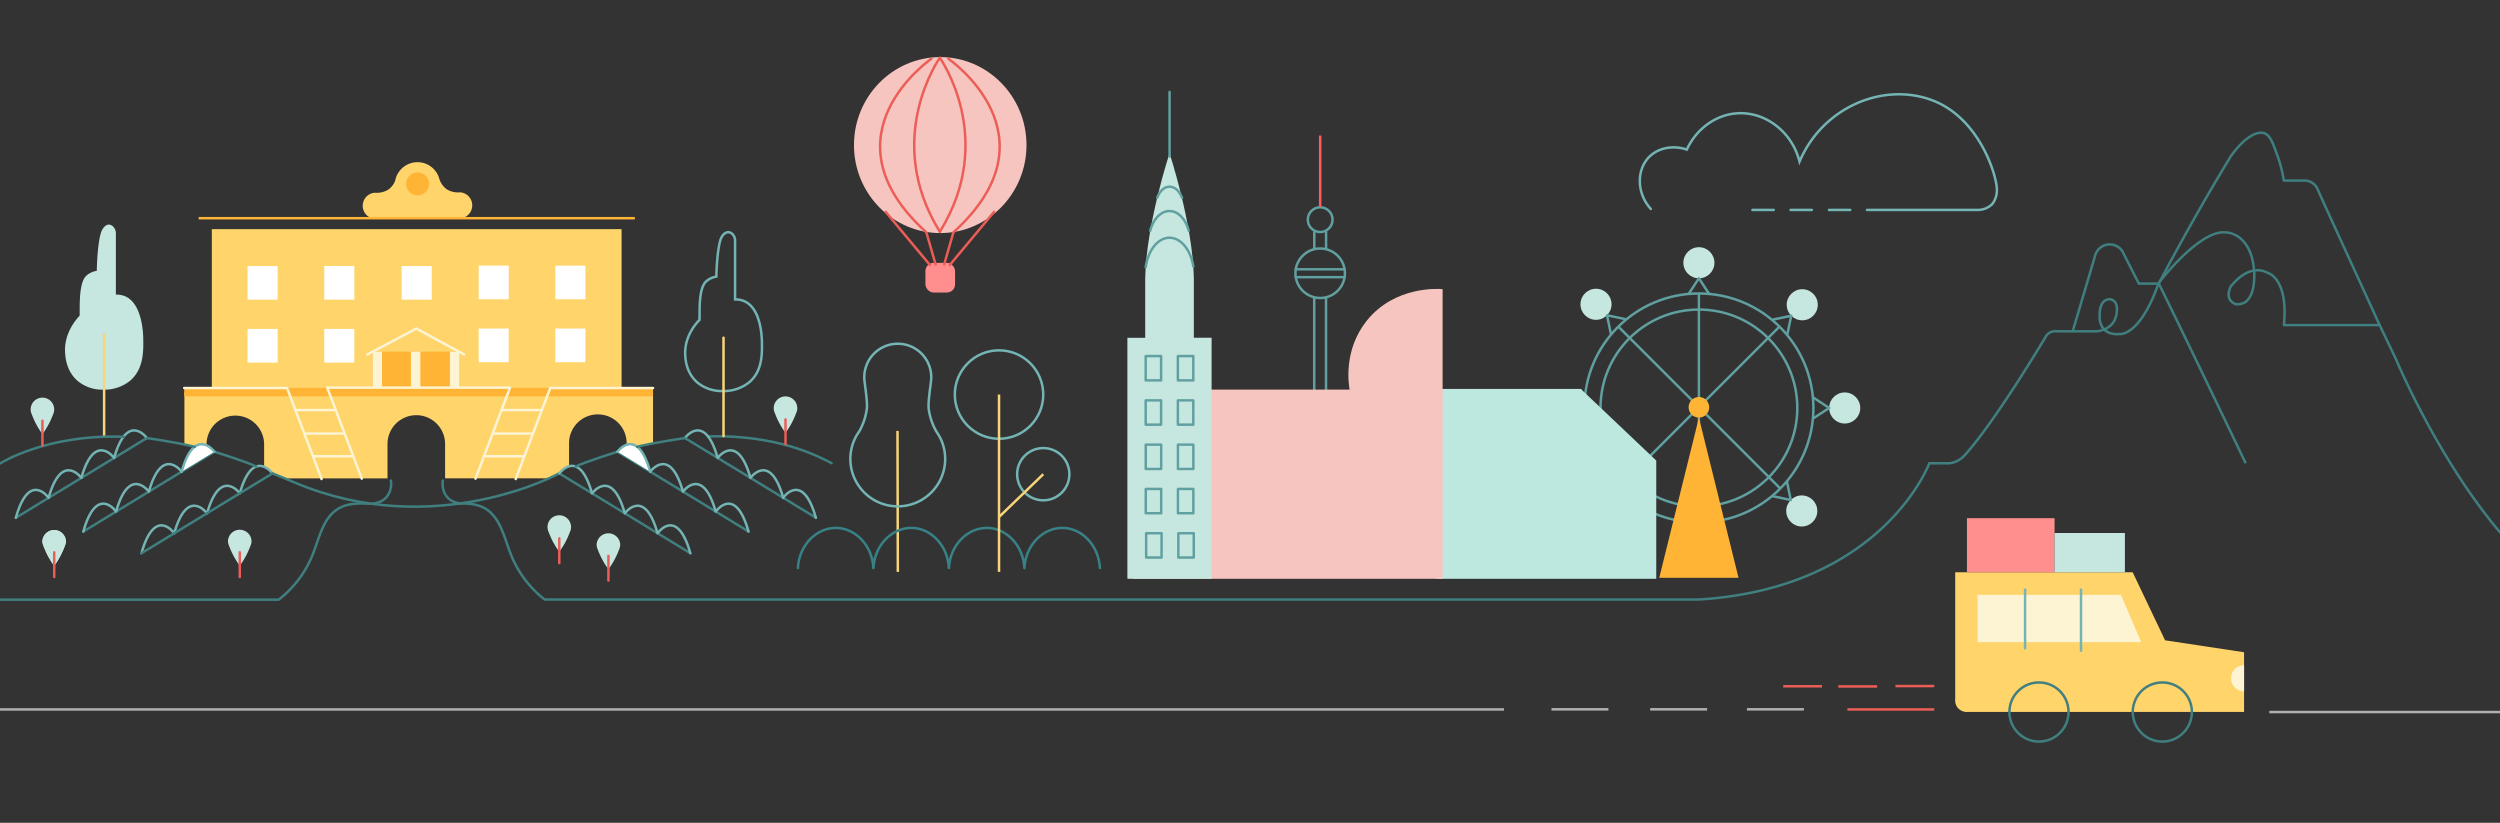 <svg xmlns:xlink="http://www.w3.org/1999/xlink" xmlns="http://www.w3.org/2000/svg" focusable="false" viewBox="0 0 1002 330" preserveAspectRatio="xMaxYMid slice" class="_y6l2f9" width="1185"  height="390" ><rect x="0" y="0" width="1002" height="330" fill="#333333" stroke="none"/><g style="isolation: isolate;"><path d="M228.08 187v-8.92a11.54 11.54 0 1 1 23.07 0v.28a4.2 4.2 0 0 1 4.23.82l6.36-1.39v-20.68h-94l.17.15h-94v21l4.17.91a4.23 4.23 0 0 1 4.7-.64v-.3a11.54 11.54 0 0 1 23.08 0v8.89a7.16 7.16 0 0 1 3.45 2.74l5 2h41v-13.8a11.54 11.54 0 0 1 23.08 0v13.78h41l4.81-2a6.83 6.83 0 0 1 3.88-2.84z" fill="#FFD46B"></path><path fill="#FFD46B" d="M84.9 91.96h164.23v65.31H84.9z"></path><path fill="#FFFFFF" d="M111.27 131.96v13.48H99.22v-13.48zM111.28 106.75v13.48H99.23v-13.48zM142 131.96v13.48h-12.05v-13.48zM142.01 106.74v13.48h-12.05v-13.48zM173.04 106.75v13.48h-12.05v-13.48zM234.63 131.8v13.48h-12.05V131.8zM234.63 106.59v13.48h-12.05v-13.48zM203.89 131.8v13.48h-12.05V131.8zM203.9 106.58v13.48h-12.05v-13.48z"></path><path d="M189.28 82.42a5.24 5.24 0 0 0-4.82-5.22 8.83 8.83 0 0 1-5.38-1.2 8.33 8.33 0 0 1-3.16-4.76 9.09 9.09 0 0 0-17.52 1.26 7.8 7.8 0 0 1-2.8 3.63 8.79 8.79 0 0 1-5.37 1.23A5.24 5.24 0 0 0 149 87.57h36.09a5.27 5.27 0 0 0 4.19-5.15z" fill="#FFD46B"></path><circle cx="167.36" cy="73.82" r="4.61" fill="#FFB436" style="mix-blend-mode: multiply;"></circle><path fill="#FFB436" d="M184.08 155.58v-14.52h-34.8v14.52H73.83v3.38h187.91v-3.38h-77.66z" style="mix-blend-mode: multiply;"></path><path fill="none" stroke="#FDF4D3" stroke-linecap="round" stroke-miterlimit="10" d="M186.03 142.21l-19.19-10.41-19.66 10.41"></path><path fill="#FDF4D3" d="M149.35 141.06h3.76v14.42h-3.76zM164.72 141.06h3.76v14.42h-3.76zM180.34 141.06h3.76v14.42h-3.76z"></path><path fill="none" stroke="#FDF4D3" stroke-linecap="round" stroke-linejoin="round" d="M122.41 173.88h15.48M125.42 182.99h16.26M118.63 164.47h15.73M128.89 192.11l-13.84-36.47H73.83M213.16 173.88h-15.48M210.15 182.99h-16.26M216.95 164.47h-15.73M206.69 192.11l13.84-36.47h41.21M190.58 191.95l13.84-36.47H131.16L145 191.95"></path><path fill="none" stroke="#FFB436" stroke-miterlimit="10" d="M79.63 87.57h174.81" style="mix-blend-mode: multiply;"></path><path d="M661.65 83.86C655.76 77.37 656 68 661 63c3.66-3.68 9.58-4.77 15.08-2.94 3.87-8.42 11.79-14.11 20.49-14.55 11.06-.57 21.68 7.43 24.68 19.38C730.53 43 755 32.79 774.71 40.41c18.84 7.27 25.74 30.45 25.64 35.88a8.93 8.93 0 0 1-1.85 5.6 8.17 8.17 0 0 1-5.56 2.36h-44.66M726.17 84.25h-8.51M741.57 84.25h-8.51M710.89 84.25h-8.51" fill="none" stroke="#75B4B4" stroke-linecap="round" stroke-miterlimit="10" style="mix-blend-mode: multiply;"></path><path d="M867.77 256.75l-13-27.28h-71.12v51a4.74 4.74 0 0 0 1.14 3.49 4.84 4.84 0 0 0 3.85 1.51h110.78v-23.93z" fill="#FFD46B"></path><circle cx="817.22" cy="285.49" r="11.85" fill="none" stroke="#407F7F" stroke-miterlimit="10" style="mix-blend-mode: multiply;"></circle><circle cx="866.66" cy="285.49" r="11.85" fill="none" stroke="#407F7F" stroke-miterlimit="10" style="mix-blend-mode: multiply;"></circle><path fill="none" stroke="#EC5D57" stroke-miterlimit="10" d="M775.24 284.46h-34.8M775.24 275.09H759.7M752.34 275.24h-15.55M730.26 275.17h-15.54"></path><path fill="#FF8E8F" d="M788.35 207.8h35.12v21.67h-35.12z"></path><path fill="#C6E7E0" d="M823.47 213.74h28.19v15.73h-28.19z"></path><path d="M894.22 272a5.2 5.2 0 0 0 5.2 5.21v-10.46a5.2 5.2 0 0 0-5.2 5.25zM820.09 257.48h38.1l-8.12-18.95H792.6v18.95h27.49z" fill="#FDF4D3"></path><path fill="none" stroke="#75B4B4" stroke-miterlimit="10" d="M834.07 236.03v25.3M811.65 236.03v24.33"></path><path d="M0 284.46h602.81M621.83 284.41h22.83M661.38 284.41h22.83M700.16 284.41H723M909.52 285.5H1002" fill="none" stroke="#B0B0B0" stroke-miterlimit="10"></path><g fill="none" stroke="#407F7F"><path d="M830.76 132.83l8.88-29.94a6.08 6.08 0 0 1 11-2.11q3.3 6.52 6.61 13h8c9.52 19.16 34.82 72 34.82 72" stroke-miterlimit="10" stroke="#407F7F" fill="none"></path><path d="M865.23 113.49s16.33-21.55 26.95-20.23c0 0 10 0 11.28 15.27 0 0 1.32 14.37-7.3 13.49 0 0-4.65-1.11-2.21-6.86 0 0 7.07-10.17 15.26-5.53 0 0 8 2.21 6.19 20.79h38.42" stroke-linejoin="round" stroke="#407F7F" fill="none"></path><path d="M182.26 202c4.22-.22 8.7-.2 12.33 2 6 3.66 7.55 11.68 10.18 18.34a42.82 42.82 0 0 0 13.53 18.06h462.62c73.79-4.57 92.35-54.61 92.35-54.61h8a9.7 9.7 0 0 0 3.36-1 11.31 11.31 0 0 0 2.61-2c11.92-12.91 32.34-47.14 32.34-47.14a5 5 0 0 1 1.91-2.2 4.84 4.84 0 0 1 3-.55h15.76s7.79-.37 8.16-8c0 0 .74-3.89-2.41-4.82 0 0-4.82-.92-4.45 7.24 0 0-.37 7.41 8.16 6.67 0 0 7.79.93 15.21-19.65q5.85-11.1 12.23-22.5 8.38-15 16.82-28.87c4.68-6.79 10.25-10.74 13.72-9.39 2.23.87 3.29 3.83 5.19 9.15a52.17 52.17 0 0 1 2.47 9.76h8.78a6 6 0 0 1 3.09 1.24 6 6 0 0 1 1.78 2.43c1 2.46 10.94 24 24.48 53.65l6.79 14.19s16.48 39.61 41.73 69.46M156.69 192.73s1.42 8.32-7.7 9.33M177.47 192.73s-1.32 8.19 7.2 9.18M148 202c-4.25-.22-8.76-.2-12.42 2-6.09 3.66-7.6 11.7-10.25 18.37a43 43 0 0 1-13.63 18.09H0" stroke-linecap="round" stroke-linejoin="round" stroke="#407F7F" fill="none"></path></g><g style="mix-blend-mode: multiply;"><circle cx="680.92" cy="163.63" r="45.89" fill="none" stroke="#61A0A0" stroke-miterlimit="10"></circle><circle cx="680.92" cy="163.63" r="39.44" fill="none" stroke="#61A0A0" stroke-miterlimit="10"></circle><path fill="none" stroke="#61A0A0" stroke-miterlimit="10" d="M680.92 117.73v91.79"></path><path fill="#FFB436" d="M680.92 167.5l-15.9 64.21h31.79l-15.89-64.21z" style="mix-blend-mode: multiply;"></path><circle cx="680.92" cy="105.42" r="6.23" fill="#C6E7E0" style="mix-blend-mode: multiply;"></circle><path fill="none" stroke="#61A0A0" stroke-linejoin="round" d="M676.78 117.97l4.14-6.32 4.13 6.32"></path><path fill="none" stroke="#61A0A0" stroke-miterlimit="10" d="M648.56 130.95l64.9 64.9"></path><circle cx="622.47" cy="163.36" r="6.23" fill="#C6E7E0" style="mix-blend-mode: multiply;"></circle><path fill="none" stroke="#61A0A0" stroke-linejoin="round" d="M635.02 167.5l-6.32-4.14 6.32-4.13"></path><circle cx="739.36" cy="163.63" r="6.23" fill="#C6E7E0" style="mix-blend-mode: multiply;"></circle><path fill="none" stroke="#61A0A0" stroke-linejoin="round" d="M726.81 167.76l6.32-4.13-6.32-4.14"></path><circle cx="639.68" cy="122.07" r="6.23" fill="#C6E7E0" style="mix-blend-mode: multiply;"></circle><path fill="none" stroke="#61A0A0" stroke-linejoin="round" d="M645.63 133.87l-1.54-7.39 7.39 1.55"></path><circle cx="722.15" cy="204.91" r="6.23" fill="#C6E7E0" style="mix-blend-mode: multiply;"></circle><path fill="none" stroke="#61A0A0" stroke-linejoin="round" d="M710.35 198.96l7.39 1.55-1.54-7.4"></path><path fill="none" stroke="#61A0A0" stroke-miterlimit="10" d="M648.37 195.85l64.9-64.9"></path><circle cx="639.5" cy="204.73" r="6.23" fill="#C6E7E0" style="mix-blend-mode: multiply;"></circle><path fill="none" stroke="#61A0A0" stroke-linejoin="round" d="M651.3 198.77l-7.4 1.55 1.55-7.39"></path><circle cx="722.34" cy="122.26" r="6.23" fill="#C6E7E0" style="mix-blend-mode: multiply;"></circle><path fill="none" stroke="#61A0A0" stroke-linejoin="round" d="M716.38 134.06l1.55-7.39-7.39 1.54"></path><circle cx="680.92" cy="163.36" r="4.13" fill="#FFB436" style="mix-blend-mode: multiply;"></circle></g><g fill="none" style="mix-blend-mode: multiply;"><circle cx="529.13" cy="172.92" r="14.09" stroke="#61A0A0" stroke-miterlimit="10" fill="none"></circle><circle cx="509.77" cy="209.97" r="6.21" stroke="#61A0A0" stroke-miterlimit="10" fill="none"></circle><circle cx="529.13" cy="109.63" r="9.92" stroke="#61A0A0" stroke-miterlimit="10" fill="none"></circle><circle cx="529.13" cy="88.15" r="4.96" stroke="#61A0A0" stroke-miterlimit="10" fill="none"></circle><path stroke="#61A0A0" stroke-miterlimit="10" d="M512.9 204.62l11.27-18.51" fill="none"></path><path stroke="#61A0A0" stroke-linecap="round" stroke-linejoin="round" d="M496.58 231.43l9.87-16.22M515.05 213.22l14.08 18.21v-44.42" fill="none"></path><circle cx="548.5" cy="209.97" r="6.21" stroke="#61A0A0" stroke-miterlimit="10" fill="none"></circle><path stroke="#61A0A0" stroke-miterlimit="10" d="M545.36 204.62l-11.27-18.51" fill="none"></path><path stroke="#61A0A0" stroke-linecap="round" stroke-linejoin="round" d="M561.69 231.43l-9.88-16.22M543.22 213.22l-14.09 18.21M543.04 170.69h-27.82M543.04 175.16h-27.8M526.74 158.84v-39.3M531.47 158.84v-39.3" fill="none"></path><path stroke="#FF5A5F" stroke-miterlimit="10" d="M529.13 83.06V54.43" fill="none"></path><path stroke="#61A0A0" stroke-linecap="round" stroke-linejoin="round" d="M526.77 99.71v-6.6M531.49 99.71v-6.6M538.93 108.05h-19.59M538.93 111.2h-19.58" fill="none"></path></g><g><path fill="#BCE8E0" d="M633.8 155.99h-58.07v76.11h88.1v-47.39l-29.97-28.45-.06-.27z" style="mix-blend-mode: multiply;"></path><path d="M454.2 232.1h124V116c-1.37-.13-19.12-1.46-30.41 12.66-9.43 11.8-7.25 25.47-6.87 27.6h-55.65v39.14H454.2z" fill="#F6C5BF" style="mix-blend-mode: multiply;"></path></g><g><path d="M478.49 135.47v-24c-.43-21.68-9.74-49.93-9.74-49.93s-9.31 28.28-9.75 49.96v24h-7.14v96.6h33.75v-96.63z" fill="#C6E7E0"></path><path d="M459.19 107.22c.92-6.68 4.75-11.56 9.19-11.82 4.64-.26 8.84 4.58 9.9 11.52M461 92.57c1.21-4.71 4.28-7.86 7.69-7.88s6.53 3.14 7.75 7.88M463.8 79.41c1-2.75 2.88-4.47 4.95-4.48s4 1.72 5 4.48M468.76 62.89V36.97M459.19 142.83h6.18v9.74h-6.18zM472.09 142.83h6.18v9.74h-6.18zM459.19 160.58h6.18v9.74h-6.18zM472.09 160.58h6.18v9.74h-6.18zM459.22 178.33h6.18v9.74h-6.18zM472.12 178.33h6.18v9.74h-6.18zM459.22 196.08h6.18v9.74h-6.18zM472.12 196.08h6.18v9.74h-6.18zM459.38 213.83h6.18v9.74h-6.18zM472.28 213.83h6.18v9.74h-6.18z" fill="none" stroke="#61A0A0" stroke-linecap="round" stroke-linejoin="round" style="mix-blend-mode: multiply;"></path></g><g><rect x="370.91" y="105.47" width="11.88" height="11.88" rx="3.26" ry="3.26" fill="#FF8E8F"></rect><path d="M376.85 23c-19.07 0-34.58 15.82-34.58 35.26s15.51 35.27 34.58 35.27 34.57-15.82 34.57-35.27S395.91 23 376.85 23z" fill="#F6C5BF"></path><path d="M376.69 93c-23.11-37.26 0-69.72 0-69.72M372.71 106.31l-17.73-21.28" fill="none" stroke="#EC5D57" stroke-linecap="round" stroke-linejoin="round" style="mix-blend-mode: multiply;"></path><path d="M375 106.1l-3.72-12.86c-42.84-38.87 2-69.55 2-69.55M376.69 93c23.12-37.26 0-69.72 0-69.72M380.68 106.31l17.73-21.28" fill="none" stroke="#EC5D57" stroke-linecap="round" stroke-linejoin="round" style="mix-blend-mode: multiply;"></path><path d="M378.42 106.1l3.71-12.86c42.84-38.87-2-69.55-2-69.55" fill="none" stroke="#EC5D57" stroke-linecap="round" stroke-linejoin="round" style="mix-blend-mode: multiply;"></path></g><g><path fill="none" stroke="#F9D479" stroke-miterlimit="10" d="M359.72 172.83l.13 56.5"></path><path d="M440.84 227.8c-.41-8.7-6.73-15.61-14.26-16.08-8.14-.51-15.55 6.64-16 16.08-.41-8.7-6.73-15.61-14.26-16.08-8.14-.51-15.55 6.64-16 16.08-.41-8.7-6.73-15.61-14.26-16.08-8.14-.51-15.55 6.64-16 16.08-.42-8.7-6.73-15.61-14.26-16.08-8.14-.51-15.55 6.64-16 16.08" fill="none" stroke="#388287" stroke-linecap="round" stroke-linejoin="round" style="mix-blend-mode: multiply;"></path><path d="M376.69 175.32s-.92-1.61-1.45-2.34a25.34 25.34 0 0 1-3-8.88c-.41-3 1-10.77 1-12.43a13.42 13.42 0 1 0-26.83 0c0 1.66 1.41 9.44 1 12.43a25.34 25.34 0 0 1-3 8.88 18.66 18.66 0 0 0-1.43 2.29 19 19 0 1 0 33.69 0z" fill="none" stroke="#75B4B4" stroke-miterlimit="10" style="mix-blend-mode: multiply;"></path><circle cx="400.41" cy="158.25" r="17.72" fill="none" stroke="#75B4B4" stroke-miterlimit="10" style="mix-blend-mode: multiply;"></circle><circle cx="418.14" cy="190.17" r="10.47" fill="none" stroke="#75B4B4" stroke-miterlimit="10" style="mix-blend-mode: multiply;"></circle><path fill="none" stroke="#F9D479" stroke-miterlimit="10" d="M400.41 207.32l17.73-17.15M400.41 229.33v-71.08" style="mix-blend-mode: multiply;"></path></g><g><path d="M46.44 118.2V93.85a3.86 3.86 0 0 0-1.36-3.17 2.46 2.46 0 0 0-1.74-.53c-1.19.16-2 1.47-2.29 1.88-1.15 1.81-2.07 8.11-2.26 16.64a8 8 0 0 0-4.24 2c-3.17 3-2.49 13.29-2.64 16-1 1.06-6.36 6.73-5.82 14.9.12 1.71.48 7.27 5 11.2a15.48 15.48 0 0 0 10.35 3.52 16.41 16.41 0 0 0 10.75-3.61c5.4-4.65 5.29-11.82 5.23-16.4 0-1.88-.22-14.48-7.34-17.45a8.68 8.68 0 0 0-3.64-.63z" fill="#C6E7E0" style="mix-blend-mode: multiply;"></path><path fill="none" stroke="#F9D479" stroke-linecap="round" stroke-linejoin="round" d="M41.73 175.1v-40.97" style="mix-blend-mode: multiply;"></path><g fill="none" stroke-linecap="round" stroke-linejoin="round"><path stroke="#407F7F" d="M6.35 207.63l52.52-31.96" fill="none"></path><path d="M45.74 183.66c5.27-18.67 13.13-8 13.13-8M32.61 191.65c5.27-18.67 13.13-8 13.13-8M19.48 199.64c5.27-18.67 13.13-8 13.13-8M6.35 207.63c5.27-18.67 12.89-8.28 12.89-8.28l.24.29" stroke="#75B4B4" style="mix-blend-mode: multiply;" fill="none"></path></g><path d="M333.28 185.76c-14.9-8.09-32.29-11.25-49.49-10.73" fill="none" stroke="#407F7F" stroke-linecap="round" stroke-linejoin="round"></path><path d="M109.23 189.88s-7.86-10.68-13.13 8M83 205.86c5.28-18.67 13.14-8 13.14-8M69.83 213.85c5.27-18.67 13.13-8 13.13-8" fill="none" stroke="#75B4B4" stroke-linecap="round" stroke-linejoin="round" style="mix-blend-mode: multiply;"></path><path d="M56.7 221.84c5.27-18.67 12.9-8.27 12.9-8.27l.23.28" fill="none" stroke="#75B4B4" stroke-linecap="round" stroke-linejoin="round" style="mix-blend-mode: multiply;"></path><g stroke-linecap="round" stroke-linejoin="round"><path d="M33.4 213.15l52.53-32s12.71 4 16.73 5.93" fill="none" stroke="#407F7F"></path><path d="M72.8 189.17c5.27-18.67 13.13-8 13.13-8" fill="#FFFFFF" stroke="#75B4B4" style="mix-blend-mode: multiply;"></path><path d="M59.67 197.17c5.27-18.68 13.13-8 13.13-8M46.53 205.16c5.28-18.67 13.14-8 13.14-8M33.4 213.15c5.27-18.67 12.9-8.28 12.9-8.28l.23.29" fill="none" stroke="#75B4B4" style="mix-blend-mode: multiply;"></path></g><path d="M0 185.9s18.35-11.83 49.49-10.73M58.87 175.67S71.4 177.5 78 179.19" fill="none" stroke="#407F7F" stroke-linecap="round" stroke-linejoin="round" style="mix-blend-mode: multiply;"></path><g fill="none" stroke-linecap="round" stroke-linejoin="round"><path stroke="#407F7F" d="M327.04 207.63l-52.53-31.96" fill="none"></path><path d="M287.64 183.66c-5.27-18.67-13.13-8-13.13-8M300.78 191.65c-5.28-18.67-13.14-8-13.14-8M313.91 199.64c-5.27-18.67-13.13-8-13.13-8" stroke="#75B4B4" style="mix-blend-mode: multiply;" fill="none"></path><path d="M327 207.63c-5.27-18.67-12.9-8.28-12.9-8.28l-.23.29" stroke="#75B4B4" style="mix-blend-mode: multiply;" fill="none"></path></g><g fill="none" stroke-linecap="round" stroke-linejoin="round"><path d="M56.7 221.84l52.53-32 8.71 3.6c56.22 23.87 106.22-3.6 106.22-3.6l52.53 32" stroke="#407F7F" fill="none"></path><path d="M237.29 197.87c-5.27-18.67-13.13-8-13.13-8M250.42 205.86c-5.27-18.67-13.13-8-13.13-8M263.55 213.85c-5.27-18.67-13.13-8-13.13-8M276.69 221.84c-5.28-18.67-12.9-8.27-12.9-8.27l-.24.28" stroke="#75B4B4" style="mix-blend-mode: multiply;" fill="none"></path></g><g stroke-linecap="round" stroke-linejoin="round"><path d="M300 213.15l-52.52-32s-12.71 4-16.74 5.93" fill="none" stroke="#407F7F"></path><path d="M260.59 189.17c-5.27-18.67-13.13-8-13.13-8" fill="#FFFFFF" stroke="#75B4B4" style="mix-blend-mode: multiply;"></path><path d="M273.72 197.17c-5.27-18.68-13.13-8-13.13-8M286.85 205.16c-5.27-18.67-13.13-8-13.13-8M300 213.15c-5.27-18.67-12.89-8.28-12.89-8.28l-.24.29" fill="none" stroke="#75B4B4" style="mix-blend-mode: multiply;"></path></g><path d="M274.51 175.67s-12.52 1.83-19.13 3.52" fill="none" stroke="#407F7F" stroke-linecap="round" stroke-linejoin="round" style="mix-blend-mode: multiply;"></path><path d="M21.3 166.13a4.43 4.43 0 0 0 .43-1.92 4.72 4.72 0 0 0-9.44 0 4.43 4.43 0 0 0 .43 1.92 32.5 32.5 0 0 0 4.29 8 32.5 32.5 0 0 0 4.29-8z" fill="#C6E7E0" style="mix-blend-mode: multiply;"></path><path fill="none" stroke="#EC5D57" stroke-linecap="round" stroke-linejoin="round" d="M17.01 168.74v9.9" style="mix-blend-mode: multiply;"></path><path d="M26 218.86a4.52 4.52 0 0 0 .42-1.91A4.72 4.72 0 0 0 17 217a4.53 4.53 0 0 0 .43 1.91 32.28 32.28 0 0 0 4.29 8 32.52 32.52 0 0 0 4.28-8.05z" fill="#C6E7E0" style="mix-blend-mode: multiply;"></path><path d="M26 218.86a4.52 4.52 0 0 0 .42-1.91A4.72 4.72 0 0 0 17 217a4.53 4.53 0 0 0 .43 1.91 32.28 32.28 0 0 0 4.29 8 32.52 32.52 0 0 0 4.28-8.05z" fill="#C6E7E0" style="mix-blend-mode: multiply;"></path><path fill="none" stroke="#EC5D57" stroke-linecap="round" stroke-linejoin="round" d="M21.73 221.47v9.91" style="mix-blend-mode: multiply;"></path><path d="M228.45 213.28a4.54 4.54 0 0 0 .43-1.92 4.72 4.72 0 0 0-9.44 0 4.53 4.53 0 0 0 .42 1.92 32.74 32.74 0 0 0 4.3 8 32.5 32.5 0 0 0 4.29-8z" fill="#C6E7E0" style="mix-blend-mode: multiply;"></path><path fill="none" stroke="#EC5D57" stroke-linecap="round" stroke-linejoin="round" d="M224.16 215.89v9.91" style="mix-blend-mode: multiply;"></path><path d="M248.15 220.3a4.58 4.58 0 0 0 .43-1.92 4.73 4.73 0 0 0-9.45 0 4.58 4.58 0 0 0 .43 1.92 32.74 32.74 0 0 0 4.3 8 32.5 32.5 0 0 0 4.29-8z" fill="#C6E7E0" style="mix-blend-mode: multiply;"></path><path fill="none" stroke="#EC5D57" stroke-linecap="round" stroke-linejoin="round" d="M243.86 222.91v9.9" style="mix-blend-mode: multiply;"></path><path d="M100.39 218.86a4.53 4.53 0 0 0 .43-1.91 4.73 4.73 0 0 0-9.45 0 4.53 4.53 0 0 0 .43 1.91 32.52 32.52 0 0 0 4.3 8 32.28 32.28 0 0 0 4.29-8z" fill="#C6E7E0" style="mix-blend-mode: multiply;"></path><path fill="none" stroke="#EC5D57" stroke-linecap="round" stroke-linejoin="round" d="M96.1 221.47v9.91" style="mix-blend-mode: multiply;"></path><g><path d="M319.12 165.63a4.43 4.43 0 0 0 .43-1.92 4.72 4.72 0 0 0-9.44 0 4.43 4.43 0 0 0 .43 1.92 32.5 32.5 0 0 0 4.29 8 32.5 32.5 0 0 0 4.29-8z" fill="#C6E7E0" style="mix-blend-mode: multiply;"></path><path fill="none" stroke="#EC5D57" stroke-linecap="round" stroke-linejoin="round" d="M314.83 168.24v9.9" style="mix-blend-mode: multiply;"></path></g><g fill="none"><path d="M294.62 120.13V96.69a3.65 3.65 0 0 0-1.34-3 2.48 2.48 0 0 0-1.71-.51 3.68 3.68 0 0 0-2.24 1.8c-1.13 1.74-2 7.81-2.22 16a7.84 7.84 0 0 0-4.16 2c-3.11 2.91-2.45 12.79-2.59 15.35-1 1-6.24 6.48-5.71 14.34.11 1.65.47 7 4.89 10.78a15.35 15.35 0 0 0 10.16 3.39 16.29 16.29 0 0 0 10.55-3.48c5.3-4.47 5.19-11.37 5.13-15.78 0-1.81-.21-13.93-7.2-16.8a8.62 8.62 0 0 0-3.56-.65z" stroke="#75B4B4" stroke-miterlimit="10" style="mix-blend-mode: multiply;" fill="none"></path><path stroke="#F9D479" stroke-linecap="round" stroke-linejoin="round" d="M289.99 174.9v-39.44" style="mix-blend-mode: multiply;" fill="none"></path></g></g></g></svg>